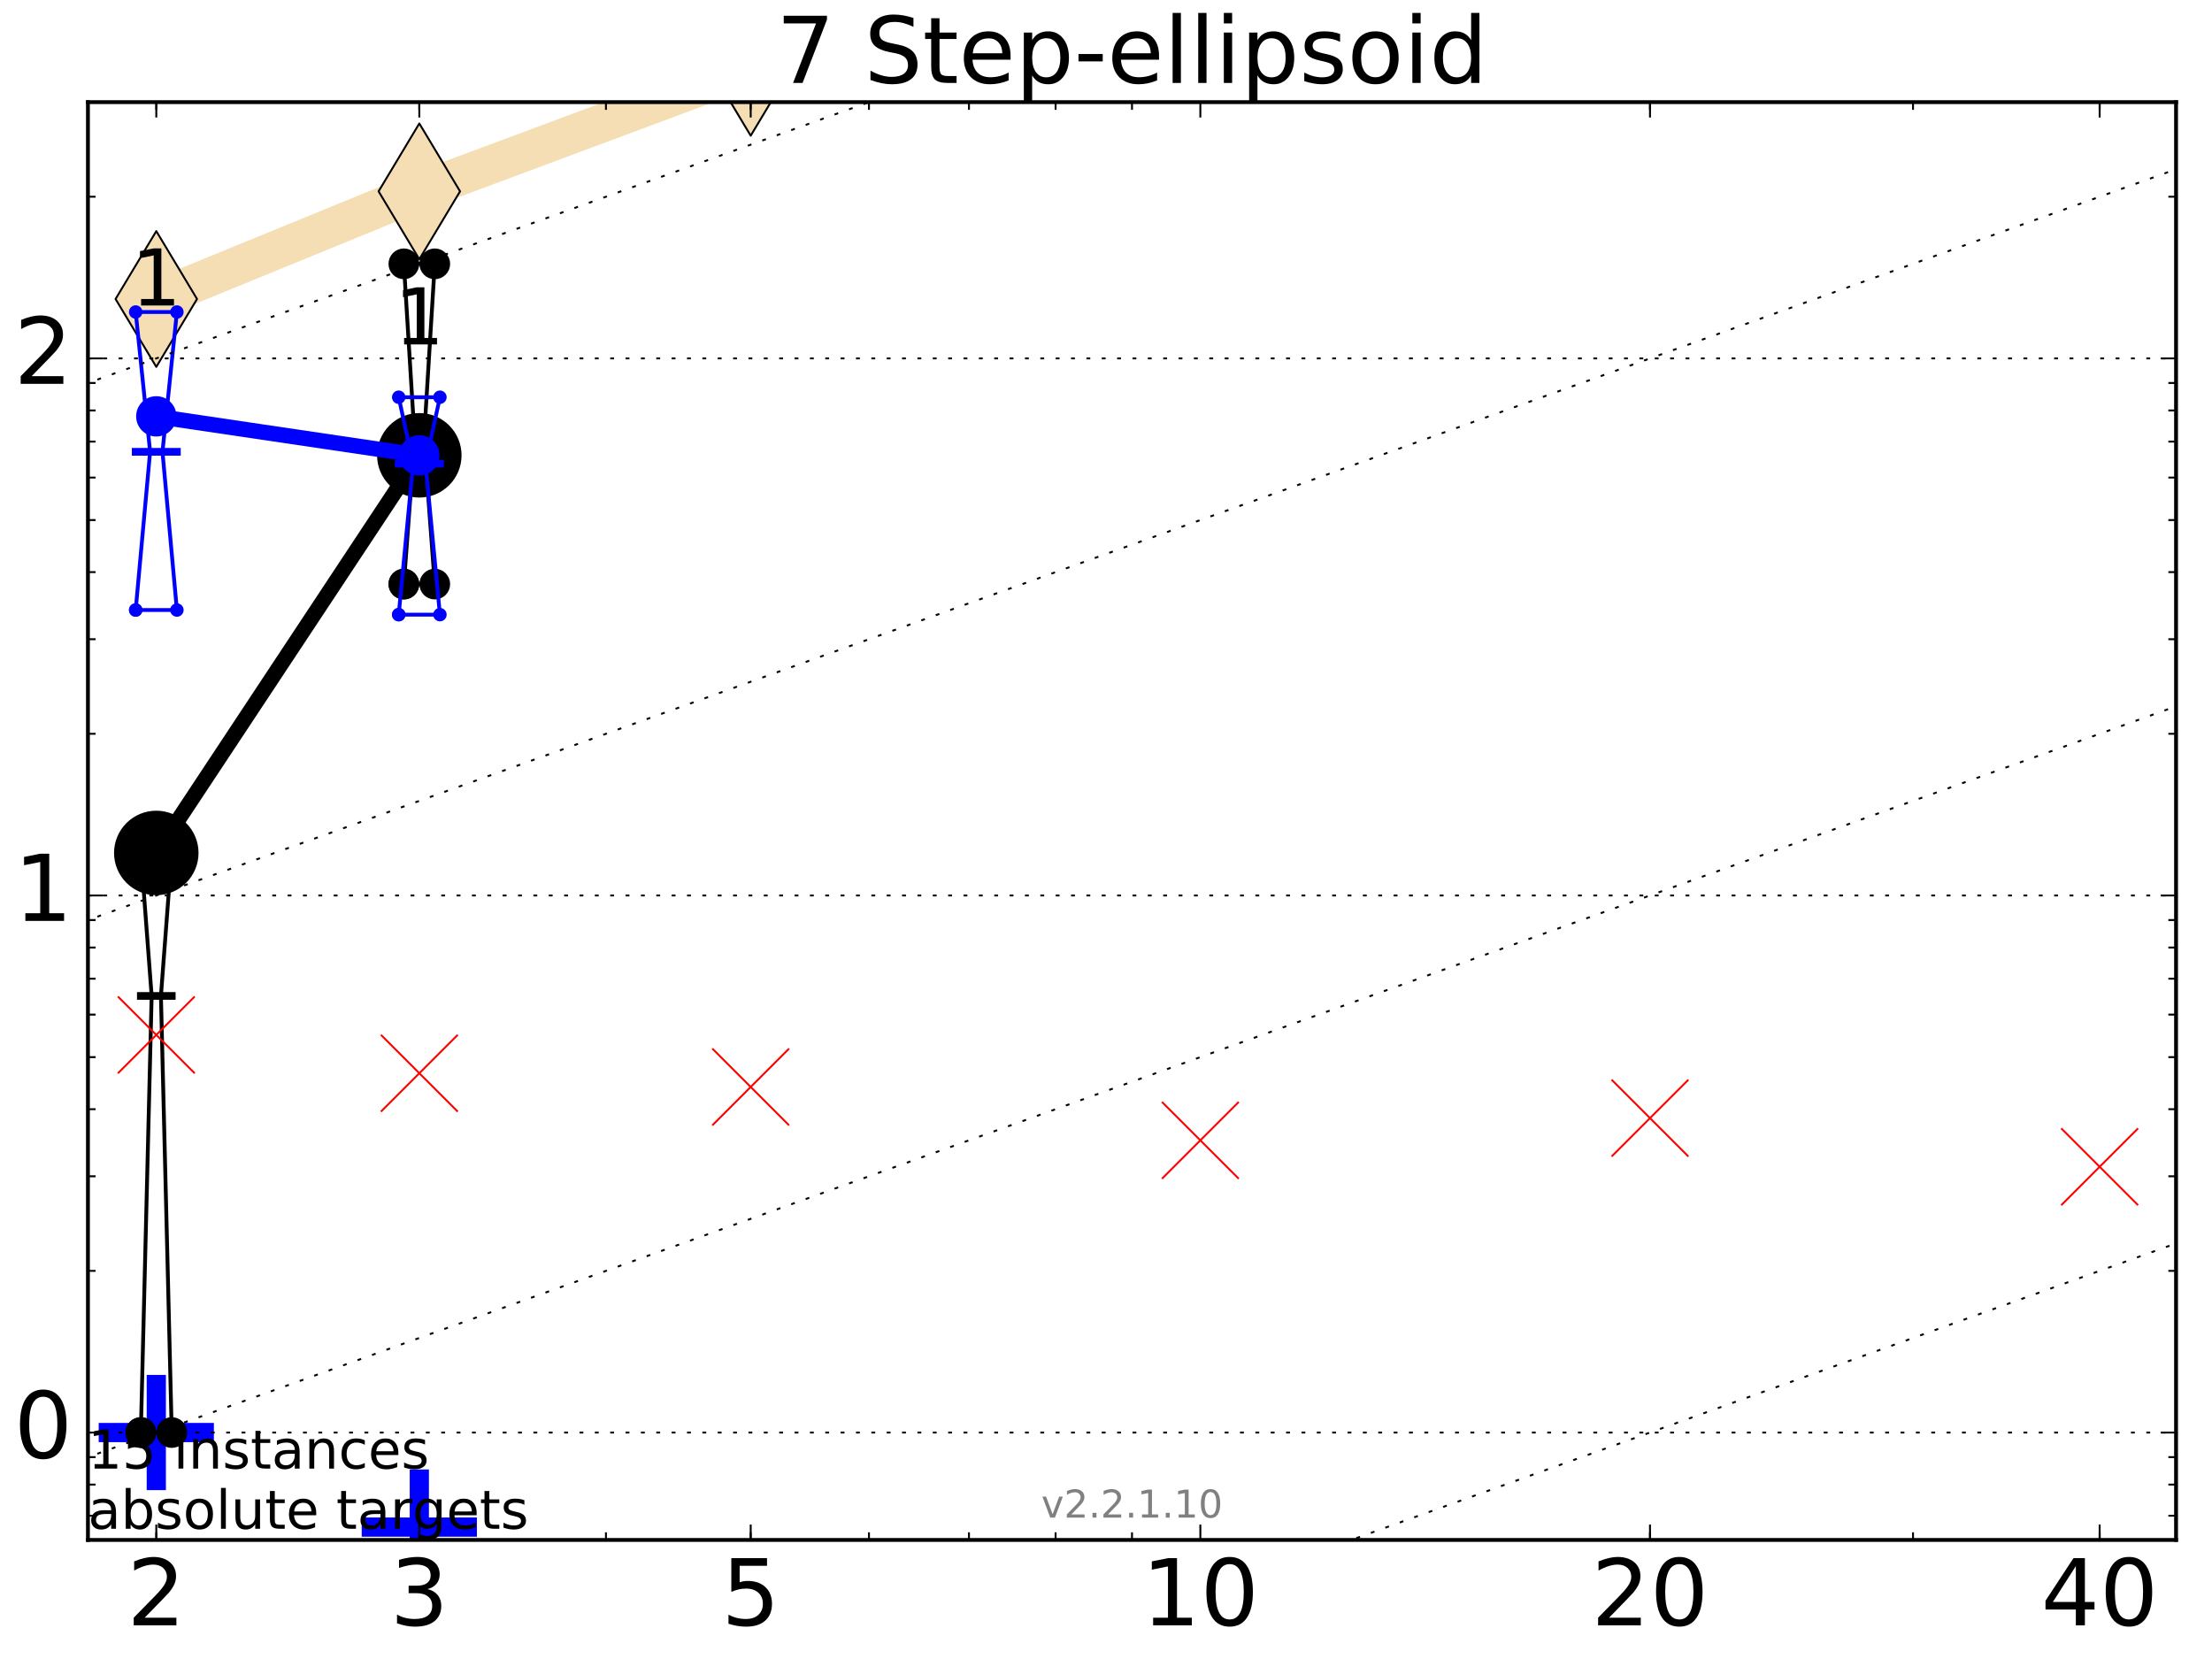 <?xml version="1.0" encoding="utf-8" standalone="no"?>
<!DOCTYPE svg PUBLIC "-//W3C//DTD SVG 1.1//EN"
  "http://www.w3.org/Graphics/SVG/1.1/DTD/svg11.dtd">
<!-- Created with matplotlib (http://matplotlib.org/) -->
<svg height="432pt" version="1.1" viewBox="0 0 576 432" width="576pt" xmlns="http://www.w3.org/2000/svg" xmlns:xlink="http://www.w3.org/1999/xlink">
 <defs>
  <style type="text/css">
*{stroke-linecap:butt;stroke-linejoin:round;stroke-miterlimit:100000;}
  </style>
 </defs>
 <g id="figure_1">
  <g id="patch_1">
   <path d="M 0 432 
L 576 432 
L 576 0 
L 0 0 
z
" style="fill:#ffffff;"/>
  </g>
  <g id="axes_1">
   <g id="patch_2">
    <path d="M 22.9 401 
L 566.64 401 
L 566.64 26.6 
L 22.9 26.6 
z
" style="fill:#ffffff;"/>
   </g>
   <g id="line2d_1">
    <path clip-path="url(#p8d5456c3db)" d="M 40.698 77.86 
L 109.19 49.826 
L 195.48 17.655 
L 263.608 -1 
" style="fill:none;stroke:#f5deb3;stroke-linecap:square;stroke-width:10.0;"/>
    <defs>
     <path d="M -0 17.678 
L 10.607 0 
L 0 -17.678 
L -10.607 -0 
z
" id="mc777879269" style="stroke:#000000;stroke-linejoin:miter;stroke-width:0.5;"/>
    </defs>
    <g clip-path="url(#p8d5456c3db)">
     <use style="fill:#f5deb3;stroke:#000000;stroke-linejoin:miter;stroke-width:0.5;" x="40.698" xlink:href="#mc777879269" y="77.86"/>
     <use style="fill:#f5deb3;stroke:#000000;stroke-linejoin:miter;stroke-width:0.5;" x="109.19" xlink:href="#mc777879269" y="49.826"/>
     <use style="fill:#f5deb3;stroke:#000000;stroke-linejoin:miter;stroke-width:0.5;" x="195.48" xlink:href="#mc777879269" y="17.655"/>
     <use style="fill:#f5deb3;stroke:#000000;stroke-linejoin:miter;stroke-width:0.5;" x="263.608" xlink:href="#mc777879269" y="-1.0"/>
    </g>
   </g>
   <g id="line2d_2">
    <defs>
     <path d="M -15 0 
L 15 0 
M 0 15 
L 0 -15 
" id="m4e0c9e6401" style="stroke:#0000ff;stroke-width:5.0;"/>
    </defs>
    <g clip-path="url(#p8d5456c3db)">
     <use style="fill:#0000ff;stroke:#0000ff;stroke-width:5.0;" x="40.698" xlink:href="#m4e0c9e6401" y="373.03"/>
    </g>
   </g>
   <g id="line2d_3">
    <g clip-path="url(#p8d5456c3db)">
     <use style="fill:#0000ff;stroke:#0000ff;stroke-width:5.0;" x="109.19" xlink:href="#m4e0c9e6401" y="397.656"/>
    </g>
   </g>
   <g id="line2d_4">
    <path clip-path="url(#p8d5456c3db)" d="M 36.673 373.03 
L 39.49 259.342 
L 36.673 222.104 
L 44.723 222.104 
L 41.905 259.342 
L 44.723 373.03 
L 36.673 373.03 
" style="fill:none;stroke:#000000;stroke-linecap:square;"/>
    <defs>
     <path d="M 0 0 
C 0 0 0 0 0 0 
C 0 0 0 0 0 0 
C 0 0 0 0 0 0 
C 0 0 0 0 0 0 
C 0 0 0 0 0 0 
C 0 0 0 0 0 0 
C 0 0 0 0 0 0 
C 0 0 0 0 0 0 
z
" id="m77b26188bd" style="stroke:#000000;stroke-width:2.0;"/>
    </defs>
    <g clip-path="url(#p8d5456c3db)">
     <use style="stroke:#000000;stroke-width:2.0;" x="36.673" xlink:href="#m77b26188bd" y="373.03"/>
     <use style="stroke:#000000;stroke-width:2.0;" x="39.49" xlink:href="#m77b26188bd" y="259.342"/>
     <use style="stroke:#000000;stroke-width:2.0;" x="36.673" xlink:href="#m77b26188bd" y="222.104"/>
     <use style="stroke:#000000;stroke-width:2.0;" x="44.723" xlink:href="#m77b26188bd" y="222.104"/>
     <use style="stroke:#000000;stroke-width:2.0;" x="41.905" xlink:href="#m77b26188bd" y="259.342"/>
     <use style="stroke:#000000;stroke-width:2.0;" x="44.723" xlink:href="#m77b26188bd" y="373.03"/>
     <use style="stroke:#000000;stroke-width:2.0;" x="36.673" xlink:href="#m77b26188bd" y="373.03"/>
    </g>
   </g>
   <g id="line2d_5">
    <path clip-path="url(#p8d5456c3db)" d="M 36.673 373.03 
L 44.723 373.03 
L 44.723 222.104 
L 36.673 222.104 
L 36.673 373.03 
" style="fill:none;"/>
    <defs>
     <path d="M 0 3 
C 0.796 3 1.559 2.684 2.121 2.121 
C 2.684 1.559 3 0.796 3 0 
C 3 -0.796 2.684 -1.559 2.121 -2.121 
C 1.559 -2.684 0.796 -3 0 -3 
C -0.796 -3 -1.559 -2.684 -2.121 -2.121 
C -2.684 -1.559 -3 -0.796 -3 0 
C -3 0.796 -2.684 1.559 -2.121 2.121 
C -1.559 2.684 -0.796 3 0 3 
z
" id="me7b70a8da0" style="stroke:#000000;stroke-width:2.0;"/>
    </defs>
    <g clip-path="url(#p8d5456c3db)">
     <use style="stroke:#000000;stroke-width:2.0;" x="36.673" xlink:href="#me7b70a8da0" y="373.03"/>
     <use style="stroke:#000000;stroke-width:2.0;" x="44.723" xlink:href="#me7b70a8da0" y="373.03"/>
     <use style="stroke:#000000;stroke-width:2.0;" x="44.723" xlink:href="#me7b70a8da0" y="222.104"/>
     <use style="stroke:#000000;stroke-width:2.0;" x="36.673" xlink:href="#me7b70a8da0" y="222.104"/>
     <use style="stroke:#000000;stroke-width:2.0;" x="36.673" xlink:href="#me7b70a8da0" y="373.03"/>
    </g>
   </g>
   <g id="line2d_6">
    <path clip-path="url(#p8d5456c3db)" d="M 36.673 259.342 
L 44.723 259.342 
" style="fill:none;stroke:#000000;stroke-linecap:square;stroke-width:2.0;"/>
    <g clip-path="url(#p8d5456c3db)">
     <use style="stroke:#000000;stroke-width:2.0;" x="36.673" xlink:href="#m77b26188bd" y="259.342"/>
     <use style="stroke:#000000;stroke-width:2.0;" x="44.723" xlink:href="#m77b26188bd" y="259.342"/>
    </g>
   </g>
   <g id="line2d_7">
    <path clip-path="url(#p8d5456c3db)" d="M 105.165 152.094 
L 107.982 114.414 
L 105.165 68.7 
L 113.215 68.7 
L 110.397 114.414 
L 113.215 152.094 
L 105.165 152.094 
" style="fill:none;stroke:#000000;stroke-linecap:square;"/>
    <g clip-path="url(#p8d5456c3db)">
     <use style="stroke:#000000;stroke-width:2.0;" x="105.165" xlink:href="#m77b26188bd" y="152.094"/>
     <use style="stroke:#000000;stroke-width:2.0;" x="107.982" xlink:href="#m77b26188bd" y="114.414"/>
     <use style="stroke:#000000;stroke-width:2.0;" x="105.165" xlink:href="#m77b26188bd" y="68.7"/>
     <use style="stroke:#000000;stroke-width:2.0;" x="113.215" xlink:href="#m77b26188bd" y="68.7"/>
     <use style="stroke:#000000;stroke-width:2.0;" x="110.397" xlink:href="#m77b26188bd" y="114.414"/>
     <use style="stroke:#000000;stroke-width:2.0;" x="113.215" xlink:href="#m77b26188bd" y="152.094"/>
     <use style="stroke:#000000;stroke-width:2.0;" x="105.165" xlink:href="#m77b26188bd" y="152.094"/>
    </g>
   </g>
   <g id="line2d_8">
    <path clip-path="url(#p8d5456c3db)" d="M 105.165 152.094 
L 113.215 152.094 
L 113.215 68.7 
L 105.165 68.7 
L 105.165 152.094 
" style="fill:none;"/>
    <g clip-path="url(#p8d5456c3db)">
     <use style="stroke:#000000;stroke-width:2.0;" x="105.165" xlink:href="#me7b70a8da0" y="152.094"/>
     <use style="stroke:#000000;stroke-width:2.0;" x="113.215" xlink:href="#me7b70a8da0" y="152.094"/>
     <use style="stroke:#000000;stroke-width:2.0;" x="113.215" xlink:href="#me7b70a8da0" y="68.7"/>
     <use style="stroke:#000000;stroke-width:2.0;" x="105.165" xlink:href="#me7b70a8da0" y="68.7"/>
     <use style="stroke:#000000;stroke-width:2.0;" x="105.165" xlink:href="#me7b70a8da0" y="152.094"/>
    </g>
   </g>
   <g id="line2d_9">
    <path clip-path="url(#p8d5456c3db)" d="M 105.165 114.414 
L 113.215 114.414 
" style="fill:none;stroke:#000000;stroke-linecap:square;stroke-width:2.0;"/>
    <g clip-path="url(#p8d5456c3db)">
     <use style="stroke:#000000;stroke-width:2.0;" x="105.165" xlink:href="#m77b26188bd" y="114.414"/>
     <use style="stroke:#000000;stroke-width:2.0;" x="113.215" xlink:href="#m77b26188bd" y="114.414"/>
    </g>
   </g>
   <g id="line2d_10">
    <path clip-path="url(#p8d5456c3db)" d="M 40.698 222.104 
L 109.19 118.563 
" style="fill:none;stroke:#000000;stroke-linecap:square;stroke-width:4.0;"/>
    <g clip-path="url(#p8d5456c3db)">
     <use style="stroke:#000000;stroke-width:2.0;" x="40.698" xlink:href="#m77b26188bd" y="222.104"/>
     <use style="stroke:#000000;stroke-width:2.0;" x="109.19" xlink:href="#m77b26188bd" y="118.563"/>
    </g>
   </g>
   <g id="line2d_11">
    <path clip-path="url(#p8d5456c3db)" d="M 40.698 222.104 
L 109.19 118.563 
" style="fill:none;"/>
    <defs>
     <path d="M 0 10 
C 2.652 10 5.196 8.946 7.071 7.071 
C 8.946 5.196 10 2.652 10 0 
C 10 -2.652 8.946 -5.196 7.071 -7.071 
C 5.196 -8.946 2.652 -10 0 -10 
C -2.652 -10 -5.196 -8.946 -7.071 -7.071 
C -8.946 -5.196 -10 -2.652 -10 0 
C -10 2.652 -8.946 5.196 -7.071 7.071 
C -5.196 8.946 -2.652 10 0 10 
z
" id="m3033558958" style="stroke:#000000;stroke-width:2.0;"/>
    </defs>
    <g clip-path="url(#p8d5456c3db)">
     <use style="stroke:#000000;stroke-width:2.0;" x="40.698" xlink:href="#m3033558958" y="222.104"/>
     <use style="stroke:#000000;stroke-width:2.0;" x="109.19" xlink:href="#m3033558958" y="118.563"/>
    </g>
   </g>
   <g id="line2d_12">
    <path clip-path="url(#p8d5456c3db)" d="M 35.331 158.85 
L 39.088 117.65 
L 35.331 81.249 
L 46.064 81.249 
L 42.308 117.65 
L 46.064 158.85 
L 35.331 158.85 
" style="fill:none;stroke:#0000ff;stroke-linecap:square;"/>
    <defs>
     <path d="M 0 0 
C 0 0 0 0 0 0 
C 0 0 0 0 0 0 
C 0 0 0 0 0 0 
C 0 0 0 0 0 0 
C 0 0 0 0 0 0 
C 0 0 0 0 0 0 
C 0 0 0 0 0 0 
C 0 0 0 0 0 0 
z
" id="m5000f4ae33" style="stroke:#0000ff;stroke-width:0.5;"/>
    </defs>
    <g clip-path="url(#p8d5456c3db)">
     <use style="fill:#0000ff;stroke:#0000ff;stroke-width:0.5;" x="35.331" xlink:href="#m5000f4ae33" y="158.85"/>
     <use style="fill:#0000ff;stroke:#0000ff;stroke-width:0.5;" x="39.088" xlink:href="#m5000f4ae33" y="117.65"/>
     <use style="fill:#0000ff;stroke:#0000ff;stroke-width:0.5;" x="35.331" xlink:href="#m5000f4ae33" y="81.249"/>
     <use style="fill:#0000ff;stroke:#0000ff;stroke-width:0.5;" x="46.064" xlink:href="#m5000f4ae33" y="81.249"/>
     <use style="fill:#0000ff;stroke:#0000ff;stroke-width:0.5;" x="42.308" xlink:href="#m5000f4ae33" y="117.65"/>
     <use style="fill:#0000ff;stroke:#0000ff;stroke-width:0.5;" x="46.064" xlink:href="#m5000f4ae33" y="158.85"/>
     <use style="fill:#0000ff;stroke:#0000ff;stroke-width:0.5;" x="35.331" xlink:href="#m5000f4ae33" y="158.85"/>
    </g>
   </g>
   <g id="line2d_13">
    <path clip-path="url(#p8d5456c3db)" d="M 35.331 158.85 
L 46.064 158.85 
L 46.064 81.249 
L 35.331 81.249 
L 35.331 158.85 
" style="fill:none;"/>
    <defs>
     <path d="M 0 1.5 
C 0.398 1.5 0.779 1.342 1.061 1.061 
C 1.342 0.779 1.5 0.398 1.5 0 
C 1.5 -0.398 1.342 -0.779 1.061 -1.061 
C 0.779 -1.342 0.398 -1.5 0 -1.5 
C -0.398 -1.5 -0.779 -1.342 -1.061 -1.061 
C -1.342 -0.779 -1.5 -0.398 -1.5 0 
C -1.5 0.398 -1.342 0.779 -1.061 1.061 
C -0.779 1.342 -0.398 1.5 0 1.5 
z
" id="mccd35502ff" style="stroke:#0000ff;stroke-width:0.5;"/>
    </defs>
    <g clip-path="url(#p8d5456c3db)">
     <use style="fill:#0000ff;stroke:#0000ff;stroke-width:0.5;" x="35.331" xlink:href="#mccd35502ff" y="158.85"/>
     <use style="fill:#0000ff;stroke:#0000ff;stroke-width:0.5;" x="46.064" xlink:href="#mccd35502ff" y="158.85"/>
     <use style="fill:#0000ff;stroke:#0000ff;stroke-width:0.5;" x="46.064" xlink:href="#mccd35502ff" y="81.249"/>
     <use style="fill:#0000ff;stroke:#0000ff;stroke-width:0.5;" x="35.331" xlink:href="#mccd35502ff" y="81.249"/>
     <use style="fill:#0000ff;stroke:#0000ff;stroke-width:0.5;" x="35.331" xlink:href="#mccd35502ff" y="158.85"/>
    </g>
   </g>
   <g id="line2d_14">
    <path clip-path="url(#p8d5456c3db)" d="M 35.331 117.65 
L 46.064 117.65 
" style="fill:none;stroke:#0000ff;stroke-linecap:square;stroke-width:2.0;"/>
    <g clip-path="url(#p8d5456c3db)">
     <use style="fill:#0000ff;stroke:#0000ff;stroke-width:0.5;" x="35.331" xlink:href="#m5000f4ae33" y="117.65"/>
     <use style="fill:#0000ff;stroke:#0000ff;stroke-width:0.5;" x="46.064" xlink:href="#m5000f4ae33" y="117.65"/>
    </g>
   </g>
   <g id="line2d_15">
    <path clip-path="url(#p8d5456c3db)" d="M 103.823 160.052 
L 107.58 120.749 
L 103.823 103.436 
L 114.557 103.436 
L 110.8 120.749 
L 114.557 160.052 
L 103.823 160.052 
" style="fill:none;stroke:#0000ff;stroke-linecap:square;"/>
    <g clip-path="url(#p8d5456c3db)">
     <use style="fill:#0000ff;stroke:#0000ff;stroke-width:0.5;" x="103.823" xlink:href="#m5000f4ae33" y="160.052"/>
     <use style="fill:#0000ff;stroke:#0000ff;stroke-width:0.5;" x="107.58" xlink:href="#m5000f4ae33" y="120.749"/>
     <use style="fill:#0000ff;stroke:#0000ff;stroke-width:0.5;" x="103.823" xlink:href="#m5000f4ae33" y="103.436"/>
     <use style="fill:#0000ff;stroke:#0000ff;stroke-width:0.5;" x="114.557" xlink:href="#m5000f4ae33" y="103.436"/>
     <use style="fill:#0000ff;stroke:#0000ff;stroke-width:0.5;" x="110.8" xlink:href="#m5000f4ae33" y="120.749"/>
     <use style="fill:#0000ff;stroke:#0000ff;stroke-width:0.5;" x="114.557" xlink:href="#m5000f4ae33" y="160.052"/>
     <use style="fill:#0000ff;stroke:#0000ff;stroke-width:0.5;" x="103.823" xlink:href="#m5000f4ae33" y="160.052"/>
    </g>
   </g>
   <g id="line2d_16">
    <path clip-path="url(#p8d5456c3db)" d="M 103.823 160.052 
L 114.557 160.052 
L 114.557 103.436 
L 103.823 103.436 
L 103.823 160.052 
" style="fill:none;"/>
    <g clip-path="url(#p8d5456c3db)">
     <use style="fill:#0000ff;stroke:#0000ff;stroke-width:0.5;" x="103.823" xlink:href="#mccd35502ff" y="160.052"/>
     <use style="fill:#0000ff;stroke:#0000ff;stroke-width:0.5;" x="114.557" xlink:href="#mccd35502ff" y="160.052"/>
     <use style="fill:#0000ff;stroke:#0000ff;stroke-width:0.5;" x="114.557" xlink:href="#mccd35502ff" y="103.436"/>
     <use style="fill:#0000ff;stroke:#0000ff;stroke-width:0.5;" x="103.823" xlink:href="#mccd35502ff" y="103.436"/>
     <use style="fill:#0000ff;stroke:#0000ff;stroke-width:0.5;" x="103.823" xlink:href="#mccd35502ff" y="160.052"/>
    </g>
   </g>
   <g id="line2d_17">
    <path clip-path="url(#p8d5456c3db)" d="M 103.823 120.749 
L 114.557 120.749 
" style="fill:none;stroke:#0000ff;stroke-linecap:square;stroke-width:2.0;"/>
    <g clip-path="url(#p8d5456c3db)">
     <use style="fill:#0000ff;stroke:#0000ff;stroke-width:0.5;" x="103.823" xlink:href="#m5000f4ae33" y="120.749"/>
     <use style="fill:#0000ff;stroke:#0000ff;stroke-width:0.5;" x="114.557" xlink:href="#m5000f4ae33" y="120.749"/>
    </g>
   </g>
   <g id="line2d_18">
    <path clip-path="url(#p8d5456c3db)" d="M 40.698 108.417 
L 109.19 118.563 
" style="fill:none;stroke:#0000ff;stroke-linecap:square;stroke-width:4.0;"/>
    <g clip-path="url(#p8d5456c3db)">
     <use style="fill:#0000ff;stroke:#0000ff;stroke-width:0.5;" x="40.698" xlink:href="#m5000f4ae33" y="108.417"/>
     <use style="fill:#0000ff;stroke:#0000ff;stroke-width:0.5;" x="109.19" xlink:href="#m5000f4ae33" y="118.563"/>
    </g>
   </g>
   <g id="line2d_19">
    <path clip-path="url(#p8d5456c3db)" d="M 40.698 108.417 
L 109.19 118.563 
" style="fill:none;"/>
    <defs>
     <path d="M 0 5 
C 1.326 5 2.598 4.473 3.536 3.536 
C 4.473 2.598 5 1.326 5 0 
C 5 -1.326 4.473 -2.598 3.536 -3.536 
C 2.598 -4.473 1.326 -5 0 -5 
C -1.326 -5 -2.598 -4.473 -3.536 -3.536 
C -4.473 -2.598 -5 -1.326 -5 0 
C -5 1.326 -4.473 2.598 -3.536 3.536 
C -2.598 4.473 -1.326 5 0 5 
z
" id="m7d86f7c8f5" style="stroke:#0000ff;stroke-width:0.5;"/>
    </defs>
    <g clip-path="url(#p8d5456c3db)">
     <use style="fill:#0000ff;stroke:#0000ff;stroke-width:0.5;" x="40.698" xlink:href="#m7d86f7c8f5" y="108.417"/>
     <use style="fill:#0000ff;stroke:#0000ff;stroke-width:0.5;" x="109.19" xlink:href="#m7d86f7c8f5" y="118.563"/>
    </g>
   </g>
   <g id="line2d_20"/>
   <g id="line2d_21"/>
   <g id="line2d_22"/>
   <g id="line2d_23"/>
   <g id="line2d_24"/>
   <g id="line2d_25"/>
   <g id="line2d_26"/>
   <g id="line2d_27">
    <defs>
     <path d="M -10 10 
L 10 -10 
M -10 -10 
L 10 10 
" id="m33b7e6138c" style="stroke:#ff0000;stroke-width:0.5;"/>
    </defs>
    <g clip-path="url(#p8d5456c3db)">
     <use style="fill:#ff0000;stroke:#ff0000;stroke-width:0.5;" x="40.698" xlink:href="#m33b7e6138c" y="269.489"/>
     <use style="fill:#ff0000;stroke:#ff0000;stroke-width:0.5;" x="109.19" xlink:href="#m33b7e6138c" y="279.468"/>
     <use style="fill:#ff0000;stroke:#ff0000;stroke-width:0.5;" x="195.48" xlink:href="#m33b7e6138c" y="283.042"/>
     <use style="fill:#ff0000;stroke:#ff0000;stroke-width:0.5;" x="312.568" xlink:href="#m33b7e6138c" y="296.941"/>
     <use style="fill:#ff0000;stroke:#ff0000;stroke-width:0.5;" x="429.656" xlink:href="#m33b7e6138c" y="291.152"/>
     <use style="fill:#ff0000;stroke:#ff0000;stroke-width:0.5;" x="546.744" xlink:href="#m33b7e6138c" y="303.824"/>
    </g>
   </g>
   <g id="line2d_28">
    <path clip-path="url(#p8d5456c3db)" d="M -348.26 652.733 
M 262.865 433 
L 577 320.051 
" style="fill:none;stroke:#000000;stroke-dasharray:1,3;stroke-dashoffset:0.0;stroke-width:0.5;"/>
   </g>
   <g id="line2d_29">
    <path clip-path="url(#p8d5456c3db)" d="M -348.26 512.881 
M -1 388.022 
L 577 180.2 
" style="fill:none;stroke:#000000;stroke-dasharray:1,3;stroke-dashoffset:0.0;stroke-width:0.5;"/>
   </g>
   <g id="line2d_30">
    <path clip-path="url(#p8d5456c3db)" d="M -348.26 373.03 
M -1 248.171 
L 577 40.348 
" style="fill:none;stroke:#000000;stroke-dasharray:1,3;stroke-dashoffset:0.0;stroke-width:0.5;"/>
   </g>
   <g id="line2d_31">
    <path clip-path="url(#p8d5456c3db)" d="M -348.26 233.178 
M -1 108.319 
L 303.04 -1 
" style="fill:none;stroke:#000000;stroke-dasharray:1,3;stroke-dashoffset:0.0;stroke-width:0.5;"/>
   </g>
   <g id="line2d_32">
    <path clip-path="url(#p8d5456c3db)" d="M -348.26 93.326 
" style="fill:none;stroke:#000000;stroke-dasharray:1,3;stroke-dashoffset:0.0;stroke-width:0.5;"/>
   </g>
   <g id="line2d_33">
    <path clip-path="url(#p8d5456c3db)" d="M -348.26 -46.525 
" style="fill:none;stroke:#000000;stroke-dasharray:1,3;stroke-dashoffset:0.0;stroke-width:0.5;"/>
   </g>
   <g id="line2d_34">
    <path clip-path="url(#p8d5456c3db)" d="M -348.26 -186.377 
" style="fill:none;stroke:#000000;stroke-dasharray:1,3;stroke-dashoffset:0.0;stroke-width:0.5;"/>
   </g>
   <g id="line2d_35">
    <path clip-path="url(#p8d5456c3db)" d="M -348.26 -326.229 
" style="fill:none;stroke:#000000;stroke-dasharray:1,3;stroke-dashoffset:0.0;stroke-width:0.5;"/>
   </g>
   <g id="line2d_36">
    <path clip-path="url(#p8d5456c3db)" d="M -348.26 -466.08 
" style="fill:none;stroke:#000000;stroke-dasharray:1,3;stroke-dashoffset:0.0;stroke-width:0.5;"/>
   </g>
   <g id="patch_3">
    <path d="M 22.9 26.6 
L 566.64 26.6 
" style="fill:none;stroke:#000000;stroke-linecap:square;stroke-linejoin:miter;"/>
   </g>
   <g id="patch_4">
    <path d="M 566.64 401 
L 566.64 26.6 
" style="fill:none;stroke:#000000;stroke-linecap:square;stroke-linejoin:miter;"/>
   </g>
   <g id="patch_5">
    <path d="M 22.9 401 
L 566.64 401 
" style="fill:none;stroke:#000000;stroke-linecap:square;stroke-linejoin:miter;"/>
   </g>
   <g id="patch_6">
    <path d="M 22.9 401 
L 22.9 26.6 
" style="fill:none;stroke:#000000;stroke-linecap:square;stroke-linejoin:miter;"/>
   </g>
   <g id="matplotlib.axis_1">
    <g id="xtick_1">
     <g id="line2d_37">
      <defs>
       <path d="M 0 0 
L 0 -4 
" id="m398b503327" style="stroke:#000000;stroke-width:0.5;"/>
      </defs>
      <g>
       <use style="stroke:#000000;stroke-width:0.5;" x="40.698" xlink:href="#m398b503327" y="401.0"/>
      </g>
     </g>
     <g id="line2d_38">
      <defs>
       <path d="M 0 0 
L 0 4 
" id="mc6d7a80c84" style="stroke:#000000;stroke-width:0.5;"/>
      </defs>
      <g>
       <use style="stroke:#000000;stroke-width:0.5;" x="40.698" xlink:href="#mc6d7a80c84" y="26.6"/>
      </g>
     </g>
     <g id="text_1">
      <!-- 2 -->
      <defs>
       <path d="M 19.188 8.297 
L 53.609 8.297 
L 53.609 0 
L 7.328 0 
L 7.328 8.297 
Q 12.938 14.109 22.625 23.891 
Q 32.328 33.688 34.812 36.531 
Q 39.547 41.844 41.422 45.531 
Q 43.312 49.219 43.312 52.781 
Q 43.312 58.594 39.234 62.25 
Q 35.156 65.922 28.609 65.922 
Q 23.969 65.922 18.812 64.312 
Q 13.672 62.703 7.812 59.422 
L 7.812 69.391 
Q 13.766 71.781 18.938 73 
Q 24.125 74.219 28.422 74.219 
Q 39.75 74.219 46.484 68.547 
Q 53.219 62.891 53.219 53.422 
Q 53.219 48.922 51.531 44.891 
Q 49.859 40.875 45.406 35.406 
Q 44.188 33.984 37.641 27.219 
Q 31.109 20.453 19.188 8.297 
" id="BitstreamVeraSans-Roman-32"/>
      </defs>
      <g transform="translate(33.063 423.236)scale(0.24 -0.24)">
       <use xlink:href="#BitstreamVeraSans-Roman-32"/>
      </g>
     </g>
    </g>
    <g id="xtick_2">
     <g id="line2d_39">
      <g>
       <use style="stroke:#000000;stroke-width:0.5;" x="109.19" xlink:href="#m398b503327" y="401.0"/>
      </g>
     </g>
     <g id="line2d_40">
      <g>
       <use style="stroke:#000000;stroke-width:0.5;" x="109.19" xlink:href="#mc6d7a80c84" y="26.6"/>
      </g>
     </g>
     <g id="text_2">
      <!-- 3 -->
      <defs>
       <path d="M 40.578 39.312 
Q 47.656 37.797 51.625 33 
Q 55.609 28.219 55.609 21.188 
Q 55.609 10.406 48.188 4.484 
Q 40.766 -1.422 27.094 -1.422 
Q 22.516 -1.422 17.656 -0.516 
Q 12.797 0.391 7.625 2.203 
L 7.625 11.719 
Q 11.719 9.328 16.594 8.109 
Q 21.484 6.891 26.812 6.891 
Q 36.078 6.891 40.938 10.547 
Q 45.797 14.203 45.797 21.188 
Q 45.797 27.641 41.281 31.266 
Q 36.766 34.906 28.719 34.906 
L 20.219 34.906 
L 20.219 43.016 
L 29.109 43.016 
Q 36.375 43.016 40.234 45.922 
Q 44.094 48.828 44.094 54.297 
Q 44.094 59.906 40.109 62.906 
Q 36.141 65.922 28.719 65.922 
Q 24.656 65.922 20.016 65.031 
Q 15.375 64.156 9.812 62.312 
L 9.812 71.094 
Q 15.438 72.656 20.344 73.438 
Q 25.25 74.219 29.594 74.219 
Q 40.828 74.219 47.359 69.109 
Q 53.906 64.016 53.906 55.328 
Q 53.906 49.266 50.438 45.094 
Q 46.969 40.922 40.578 39.312 
" id="BitstreamVeraSans-Roman-33"/>
      </defs>
      <g transform="translate(101.555 423.236)scale(0.24 -0.24)">
       <use xlink:href="#BitstreamVeraSans-Roman-33"/>
      </g>
     </g>
    </g>
    <g id="xtick_3">
     <g id="line2d_41">
      <g>
       <use style="stroke:#000000;stroke-width:0.5;" x="195.48" xlink:href="#m398b503327" y="401.0"/>
      </g>
     </g>
     <g id="line2d_42">
      <g>
       <use style="stroke:#000000;stroke-width:0.5;" x="195.48" xlink:href="#mc6d7a80c84" y="26.6"/>
      </g>
     </g>
     <g id="text_3">
      <!-- 5 -->
      <defs>
       <path d="M 10.797 72.906 
L 49.516 72.906 
L 49.516 64.594 
L 19.828 64.594 
L 19.828 46.734 
Q 21.969 47.469 24.109 47.828 
Q 26.266 48.188 28.422 48.188 
Q 40.625 48.188 47.75 41.5 
Q 54.891 34.812 54.891 23.391 
Q 54.891 11.625 47.562 5.094 
Q 40.234 -1.422 26.906 -1.422 
Q 22.312 -1.422 17.547 -0.641 
Q 12.797 0.141 7.719 1.703 
L 7.719 11.625 
Q 12.109 9.234 16.797 8.062 
Q 21.484 6.891 26.703 6.891 
Q 35.156 6.891 40.078 11.328 
Q 45.016 15.766 45.016 23.391 
Q 45.016 31 40.078 35.438 
Q 35.156 39.891 26.703 39.891 
Q 22.75 39.891 18.812 39.016 
Q 14.891 38.141 10.797 36.281 
z
" id="BitstreamVeraSans-Roman-35"/>
      </defs>
      <g transform="translate(187.845 423.236)scale(0.24 -0.24)">
       <use xlink:href="#BitstreamVeraSans-Roman-35"/>
      </g>
     </g>
    </g>
    <g id="xtick_4">
     <g id="line2d_43">
      <g>
       <use style="stroke:#000000;stroke-width:0.5;" x="312.568" xlink:href="#m398b503327" y="401.0"/>
      </g>
     </g>
     <g id="line2d_44">
      <g>
       <use style="stroke:#000000;stroke-width:0.5;" x="312.568" xlink:href="#mc6d7a80c84" y="26.6"/>
      </g>
     </g>
     <g id="text_4">
      <!-- 10 -->
      <defs>
       <path d="M 31.781 66.406 
Q 24.172 66.406 20.328 58.906 
Q 16.5 51.422 16.5 36.375 
Q 16.5 21.391 20.328 13.891 
Q 24.172 6.391 31.781 6.391 
Q 39.453 6.391 43.281 13.891 
Q 47.125 21.391 47.125 36.375 
Q 47.125 51.422 43.281 58.906 
Q 39.453 66.406 31.781 66.406 
M 31.781 74.219 
Q 44.047 74.219 50.516 64.516 
Q 56.984 54.828 56.984 36.375 
Q 56.984 17.969 50.516 8.266 
Q 44.047 -1.422 31.781 -1.422 
Q 19.531 -1.422 13.062 8.266 
Q 6.594 17.969 6.594 36.375 
Q 6.594 54.828 13.062 64.516 
Q 19.531 74.219 31.781 74.219 
" id="BitstreamVeraSans-Roman-30"/>
       <path d="M 12.406 8.297 
L 28.516 8.297 
L 28.516 63.922 
L 10.984 60.406 
L 10.984 69.391 
L 28.422 72.906 
L 38.281 72.906 
L 38.281 8.297 
L 54.391 8.297 
L 54.391 0 
L 12.406 0 
z
" id="BitstreamVeraSans-Roman-31"/>
      </defs>
      <g transform="translate(297.298 423.236)scale(0.24 -0.24)">
       <use xlink:href="#BitstreamVeraSans-Roman-31"/>
       <use x="63.623" xlink:href="#BitstreamVeraSans-Roman-30"/>
      </g>
     </g>
    </g>
    <g id="xtick_5">
     <g id="line2d_45">
      <g>
       <use style="stroke:#000000;stroke-width:0.5;" x="429.656" xlink:href="#m398b503327" y="401.0"/>
      </g>
     </g>
     <g id="line2d_46">
      <g>
       <use style="stroke:#000000;stroke-width:0.5;" x="429.656" xlink:href="#mc6d7a80c84" y="26.6"/>
      </g>
     </g>
     <g id="text_5">
      <!-- 20 -->
      <g transform="translate(414.386 423.236)scale(0.24 -0.24)">
       <use xlink:href="#BitstreamVeraSans-Roman-32"/>
       <use x="63.623" xlink:href="#BitstreamVeraSans-Roman-30"/>
      </g>
     </g>
    </g>
    <g id="xtick_6">
     <g id="line2d_47">
      <g>
       <use style="stroke:#000000;stroke-width:0.5;" x="546.744" xlink:href="#m398b503327" y="401.0"/>
      </g>
     </g>
     <g id="line2d_48">
      <g>
       <use style="stroke:#000000;stroke-width:0.5;" x="546.744" xlink:href="#mc6d7a80c84" y="26.6"/>
      </g>
     </g>
     <g id="text_6">
      <!-- 40 -->
      <defs>
       <path d="M 37.797 64.312 
L 12.891 25.391 
L 37.797 25.391 
z
M 35.203 72.906 
L 47.609 72.906 
L 47.609 25.391 
L 58.016 25.391 
L 58.016 17.188 
L 47.609 17.188 
L 47.609 0 
L 37.797 0 
L 37.797 17.188 
L 4.891 17.188 
L 4.891 26.703 
z
" id="BitstreamVeraSans-Roman-34"/>
      </defs>
      <g transform="translate(531.474 423.236)scale(0.24 -0.24)">
       <use xlink:href="#BitstreamVeraSans-Roman-34"/>
       <use x="63.623" xlink:href="#BitstreamVeraSans-Roman-30"/>
      </g>
     </g>
    </g>
    <g id="xtick_7">
     <g id="line2d_49">
      <defs>
       <path d="M 0 0 
L 0 -2 
" id="meaa019c25c" style="stroke:#000000;stroke-width:0.5;"/>
      </defs>
      <g>
       <use style="stroke:#000000;stroke-width:0.5;" x="40.698" xlink:href="#meaa019c25c" y="401.0"/>
      </g>
     </g>
     <g id="line2d_50">
      <defs>
       <path d="M 0 0 
L 0 2 
" id="mdc2e55a5b4" style="stroke:#000000;stroke-width:0.5;"/>
      </defs>
      <g>
       <use style="stroke:#000000;stroke-width:0.5;" x="40.698" xlink:href="#mdc2e55a5b4" y="26.6"/>
      </g>
     </g>
    </g>
    <g id="xtick_8">
     <g id="line2d_51">
      <g>
       <use style="stroke:#000000;stroke-width:0.5;" x="109.19" xlink:href="#meaa019c25c" y="401.0"/>
      </g>
     </g>
     <g id="line2d_52">
      <g>
       <use style="stroke:#000000;stroke-width:0.5;" x="109.19" xlink:href="#mdc2e55a5b4" y="26.6"/>
      </g>
     </g>
    </g>
    <g id="xtick_9">
     <g id="line2d_53">
      <g>
       <use style="stroke:#000000;stroke-width:0.5;" x="157.786" xlink:href="#meaa019c25c" y="401.0"/>
      </g>
     </g>
     <g id="line2d_54">
      <g>
       <use style="stroke:#000000;stroke-width:0.5;" x="157.786" xlink:href="#mdc2e55a5b4" y="26.6"/>
      </g>
     </g>
    </g>
    <g id="xtick_10">
     <g id="line2d_55">
      <g>
       <use style="stroke:#000000;stroke-width:0.5;" x="195.48" xlink:href="#meaa019c25c" y="401.0"/>
      </g>
     </g>
     <g id="line2d_56">
      <g>
       <use style="stroke:#000000;stroke-width:0.5;" x="195.48" xlink:href="#mdc2e55a5b4" y="26.6"/>
      </g>
     </g>
    </g>
    <g id="xtick_11">
     <g id="line2d_57">
      <g>
       <use style="stroke:#000000;stroke-width:0.5;" x="226.278" xlink:href="#meaa019c25c" y="401.0"/>
      </g>
     </g>
     <g id="line2d_58">
      <g>
       <use style="stroke:#000000;stroke-width:0.5;" x="226.278" xlink:href="#mdc2e55a5b4" y="26.6"/>
      </g>
     </g>
    </g>
    <g id="xtick_12">
     <g id="line2d_59">
      <g>
       <use style="stroke:#000000;stroke-width:0.5;" x="252.317" xlink:href="#meaa019c25c" y="401.0"/>
      </g>
     </g>
     <g id="line2d_60">
      <g>
       <use style="stroke:#000000;stroke-width:0.5;" x="252.317" xlink:href="#mdc2e55a5b4" y="26.6"/>
      </g>
     </g>
    </g>
    <g id="xtick_13">
     <g id="line2d_61">
      <g>
       <use style="stroke:#000000;stroke-width:0.5;" x="274.874" xlink:href="#meaa019c25c" y="401.0"/>
      </g>
     </g>
     <g id="line2d_62">
      <g>
       <use style="stroke:#000000;stroke-width:0.5;" x="274.874" xlink:href="#mdc2e55a5b4" y="26.6"/>
      </g>
     </g>
    </g>
    <g id="xtick_14">
     <g id="line2d_63">
      <g>
       <use style="stroke:#000000;stroke-width:0.5;" x="294.77" xlink:href="#meaa019c25c" y="401.0"/>
      </g>
     </g>
     <g id="line2d_64">
      <g>
       <use style="stroke:#000000;stroke-width:0.5;" x="294.77" xlink:href="#mdc2e55a5b4" y="26.6"/>
      </g>
     </g>
    </g>
    <g id="xtick_15">
     <g id="line2d_65">
      <g>
       <use style="stroke:#000000;stroke-width:0.5;" x="429.656" xlink:href="#meaa019c25c" y="401.0"/>
      </g>
     </g>
     <g id="line2d_66">
      <g>
       <use style="stroke:#000000;stroke-width:0.5;" x="429.656" xlink:href="#mdc2e55a5b4" y="26.6"/>
      </g>
     </g>
    </g>
    <g id="xtick_16">
     <g id="line2d_67">
      <g>
       <use style="stroke:#000000;stroke-width:0.5;" x="498.148" xlink:href="#meaa019c25c" y="401.0"/>
      </g>
     </g>
     <g id="line2d_68">
      <g>
       <use style="stroke:#000000;stroke-width:0.5;" x="498.148" xlink:href="#mdc2e55a5b4" y="26.6"/>
      </g>
     </g>
    </g>
    <g id="xtick_17">
     <g id="line2d_69">
      <g>
       <use style="stroke:#000000;stroke-width:0.5;" x="546.744" xlink:href="#meaa019c25c" y="401.0"/>
      </g>
     </g>
     <g id="line2d_70">
      <g>
       <use style="stroke:#000000;stroke-width:0.5;" x="546.744" xlink:href="#mdc2e55a5b4" y="26.6"/>
      </g>
     </g>
    </g>
   </g>
   <g id="matplotlib.axis_2">
    <g id="ytick_1">
     <g id="line2d_71">
      <path clip-path="url(#p8d5456c3db)" d="M 22.9 373.03 
L 566.64 373.03 
" style="fill:none;stroke:#000000;stroke-dasharray:1,3;stroke-dashoffset:0.0;stroke-width:0.5;"/>
     </g>
     <g id="line2d_72">
      <defs>
       <path d="M 0 0 
L 4 0 
" id="m7fb86dfd82" style="stroke:#000000;stroke-width:0.5;"/>
      </defs>
      <g>
       <use style="stroke:#000000;stroke-width:0.5;" x="22.9" xlink:href="#m7fb86dfd82" y="373.03"/>
      </g>
     </g>
     <g id="line2d_73">
      <defs>
       <path d="M 0 0 
L -4 0 
" id="m32b2a43d0a" style="stroke:#000000;stroke-width:0.5;"/>
      </defs>
      <g>
       <use style="stroke:#000000;stroke-width:0.5;" x="566.64" xlink:href="#m32b2a43d0a" y="373.03"/>
      </g>
     </g>
     <g id="text_7">
      <!-- 0 -->
      <g transform="translate(3.63 379.652)scale(0.24 -0.24)">
       <use xlink:href="#BitstreamVeraSans-Roman-30"/>
      </g>
     </g>
    </g>
    <g id="ytick_2">
     <g id="line2d_74">
      <path clip-path="url(#p8d5456c3db)" d="M 22.9 233.178 
L 566.64 233.178 
" style="fill:none;stroke:#000000;stroke-dasharray:1,3;stroke-dashoffset:0.0;stroke-width:0.5;"/>
     </g>
     <g id="line2d_75">
      <g>
       <use style="stroke:#000000;stroke-width:0.5;" x="22.9" xlink:href="#m7fb86dfd82" y="233.178"/>
      </g>
     </g>
     <g id="line2d_76">
      <g>
       <use style="stroke:#000000;stroke-width:0.5;" x="566.64" xlink:href="#m32b2a43d0a" y="233.178"/>
      </g>
     </g>
     <g id="text_8">
      <!-- 1 -->
      <g transform="translate(3.63 239.8)scale(0.24 -0.24)">
       <use xlink:href="#BitstreamVeraSans-Roman-31"/>
      </g>
     </g>
    </g>
    <g id="ytick_3">
     <g id="line2d_77">
      <path clip-path="url(#p8d5456c3db)" d="M 22.9 93.326 
L 566.64 93.326 
" style="fill:none;stroke:#000000;stroke-dasharray:1,3;stroke-dashoffset:0.0;stroke-width:0.5;"/>
     </g>
     <g id="line2d_78">
      <g>
       <use style="stroke:#000000;stroke-width:0.5;" x="22.9" xlink:href="#m7fb86dfd82" y="93.326"/>
      </g>
     </g>
     <g id="line2d_79">
      <g>
       <use style="stroke:#000000;stroke-width:0.5;" x="566.64" xlink:href="#m32b2a43d0a" y="93.326"/>
      </g>
     </g>
     <g id="text_9">
      <!-- 2 -->
      <g transform="translate(3.63 99.949)scale(0.24 -0.24)">
       <use xlink:href="#BitstreamVeraSans-Roman-32"/>
      </g>
     </g>
    </g>
    <g id="ytick_4">
     <g id="line2d_80">
      <defs>
       <path d="M 0 0 
L 2 0 
" id="mfec6dea6d3" style="stroke:#000000;stroke-width:0.5;"/>
      </defs>
      <g>
       <use style="stroke:#000000;stroke-width:0.5;" x="22.9" xlink:href="#mfec6dea6d3" y="394.693"/>
      </g>
     </g>
     <g id="line2d_81">
      <defs>
       <path d="M 0 0 
L -2 0 
" id="m86d2b2665e" style="stroke:#000000;stroke-width:0.5;"/>
      </defs>
      <g>
       <use style="stroke:#000000;stroke-width:0.5;" x="566.64" xlink:href="#m86d2b2665e" y="394.693"/>
      </g>
     </g>
    </g>
    <g id="ytick_5">
     <g id="line2d_82">
      <g>
       <use style="stroke:#000000;stroke-width:0.5;" x="22.9" xlink:href="#mfec6dea6d3" y="386.583"/>
      </g>
     </g>
     <g id="line2d_83">
      <g>
       <use style="stroke:#000000;stroke-width:0.5;" x="566.64" xlink:href="#m86d2b2665e" y="386.583"/>
      </g>
     </g>
    </g>
    <g id="ytick_6">
     <g id="line2d_84">
      <g>
       <use style="stroke:#000000;stroke-width:0.5;" x="22.9" xlink:href="#mfec6dea6d3" y="379.429"/>
      </g>
     </g>
     <g id="line2d_85">
      <g>
       <use style="stroke:#000000;stroke-width:0.5;" x="566.64" xlink:href="#m86d2b2665e" y="379.429"/>
      </g>
     </g>
    </g>
    <g id="ytick_7">
     <g id="line2d_86">
      <g>
       <use style="stroke:#000000;stroke-width:0.5;" x="22.9" xlink:href="#mfec6dea6d3" y="330.93"/>
      </g>
     </g>
     <g id="line2d_87">
      <g>
       <use style="stroke:#000000;stroke-width:0.5;" x="566.64" xlink:href="#m86d2b2665e" y="330.93"/>
      </g>
     </g>
    </g>
    <g id="ytick_8">
     <g id="line2d_88">
      <g>
       <use style="stroke:#000000;stroke-width:0.5;" x="22.9" xlink:href="#mfec6dea6d3" y="306.303"/>
      </g>
     </g>
     <g id="line2d_89">
      <g>
       <use style="stroke:#000000;stroke-width:0.5;" x="566.64" xlink:href="#m86d2b2665e" y="306.303"/>
      </g>
     </g>
    </g>
    <g id="ytick_9">
     <g id="line2d_90">
      <g>
       <use style="stroke:#000000;stroke-width:0.5;" x="22.9" xlink:href="#mfec6dea6d3" y="288.831"/>
      </g>
     </g>
     <g id="line2d_91">
      <g>
       <use style="stroke:#000000;stroke-width:0.5;" x="566.64" xlink:href="#m86d2b2665e" y="288.831"/>
      </g>
     </g>
    </g>
    <g id="ytick_10">
     <g id="line2d_92">
      <g>
       <use style="stroke:#000000;stroke-width:0.5;" x="22.9" xlink:href="#mfec6dea6d3" y="275.278"/>
      </g>
     </g>
     <g id="line2d_93">
      <g>
       <use style="stroke:#000000;stroke-width:0.5;" x="566.64" xlink:href="#m86d2b2665e" y="275.278"/>
      </g>
     </g>
    </g>
    <g id="ytick_11">
     <g id="line2d_94">
      <g>
       <use style="stroke:#000000;stroke-width:0.5;" x="22.9" xlink:href="#mfec6dea6d3" y="264.204"/>
      </g>
     </g>
     <g id="line2d_95">
      <g>
       <use style="stroke:#000000;stroke-width:0.5;" x="566.64" xlink:href="#m86d2b2665e" y="264.204"/>
      </g>
     </g>
    </g>
    <g id="ytick_12">
     <g id="line2d_96">
      <g>
       <use style="stroke:#000000;stroke-width:0.5;" x="22.9" xlink:href="#mfec6dea6d3" y="254.841"/>
      </g>
     </g>
     <g id="line2d_97">
      <g>
       <use style="stroke:#000000;stroke-width:0.5;" x="566.64" xlink:href="#m86d2b2665e" y="254.841"/>
      </g>
     </g>
    </g>
    <g id="ytick_13">
     <g id="line2d_98">
      <g>
       <use style="stroke:#000000;stroke-width:0.5;" x="22.9" xlink:href="#mfec6dea6d3" y="246.731"/>
      </g>
     </g>
     <g id="line2d_99">
      <g>
       <use style="stroke:#000000;stroke-width:0.5;" x="566.64" xlink:href="#m86d2b2665e" y="246.731"/>
      </g>
     </g>
    </g>
    <g id="ytick_14">
     <g id="line2d_100">
      <g>
       <use style="stroke:#000000;stroke-width:0.5;" x="22.9" xlink:href="#mfec6dea6d3" y="239.577"/>
      </g>
     </g>
     <g id="line2d_101">
      <g>
       <use style="stroke:#000000;stroke-width:0.5;" x="566.64" xlink:href="#m86d2b2665e" y="239.577"/>
      </g>
     </g>
    </g>
    <g id="ytick_15">
     <g id="line2d_102">
      <g>
       <use style="stroke:#000000;stroke-width:0.5;" x="22.9" xlink:href="#mfec6dea6d3" y="191.078"/>
      </g>
     </g>
     <g id="line2d_103">
      <g>
       <use style="stroke:#000000;stroke-width:0.5;" x="566.64" xlink:href="#m86d2b2665e" y="191.078"/>
      </g>
     </g>
    </g>
    <g id="ytick_16">
     <g id="line2d_104">
      <g>
       <use style="stroke:#000000;stroke-width:0.5;" x="22.9" xlink:href="#mfec6dea6d3" y="166.452"/>
      </g>
     </g>
     <g id="line2d_105">
      <g>
       <use style="stroke:#000000;stroke-width:0.5;" x="566.64" xlink:href="#m86d2b2665e" y="166.452"/>
      </g>
     </g>
    </g>
    <g id="ytick_17">
     <g id="line2d_106">
      <g>
       <use style="stroke:#000000;stroke-width:0.5;" x="22.9" xlink:href="#mfec6dea6d3" y="148.979"/>
      </g>
     </g>
     <g id="line2d_107">
      <g>
       <use style="stroke:#000000;stroke-width:0.5;" x="566.64" xlink:href="#m86d2b2665e" y="148.979"/>
      </g>
     </g>
    </g>
    <g id="ytick_18">
     <g id="line2d_108">
      <g>
       <use style="stroke:#000000;stroke-width:0.5;" x="22.9" xlink:href="#mfec6dea6d3" y="135.426"/>
      </g>
     </g>
     <g id="line2d_109">
      <g>
       <use style="stroke:#000000;stroke-width:0.5;" x="566.64" xlink:href="#m86d2b2665e" y="135.426"/>
      </g>
     </g>
    </g>
    <g id="ytick_19">
     <g id="line2d_110">
      <g>
       <use style="stroke:#000000;stroke-width:0.5;" x="22.9" xlink:href="#mfec6dea6d3" y="124.352"/>
      </g>
     </g>
     <g id="line2d_111">
      <g>
       <use style="stroke:#000000;stroke-width:0.5;" x="566.64" xlink:href="#m86d2b2665e" y="124.352"/>
      </g>
     </g>
    </g>
    <g id="ytick_20">
     <g id="line2d_112">
      <g>
       <use style="stroke:#000000;stroke-width:0.5;" x="22.9" xlink:href="#mfec6dea6d3" y="114.99"/>
      </g>
     </g>
     <g id="line2d_113">
      <g>
       <use style="stroke:#000000;stroke-width:0.5;" x="566.64" xlink:href="#m86d2b2665e" y="114.99"/>
      </g>
     </g>
    </g>
    <g id="ytick_21">
     <g id="line2d_114">
      <g>
       <use style="stroke:#000000;stroke-width:0.5;" x="22.9" xlink:href="#mfec6dea6d3" y="106.879"/>
      </g>
     </g>
     <g id="line2d_115">
      <g>
       <use style="stroke:#000000;stroke-width:0.5;" x="566.64" xlink:href="#m86d2b2665e" y="106.879"/>
      </g>
     </g>
    </g>
    <g id="ytick_22">
     <g id="line2d_116">
      <g>
       <use style="stroke:#000000;stroke-width:0.5;" x="22.9" xlink:href="#mfec6dea6d3" y="99.726"/>
      </g>
     </g>
     <g id="line2d_117">
      <g>
       <use style="stroke:#000000;stroke-width:0.5;" x="566.64" xlink:href="#m86d2b2665e" y="99.726"/>
      </g>
     </g>
    </g>
    <g id="ytick_23">
     <g id="line2d_118">
      <g>
       <use style="stroke:#000000;stroke-width:0.5;" x="22.9" xlink:href="#mfec6dea6d3" y="51.227"/>
      </g>
     </g>
     <g id="line2d_119">
      <g>
       <use style="stroke:#000000;stroke-width:0.5;" x="566.64" xlink:href="#m86d2b2665e" y="51.227"/>
      </g>
     </g>
    </g>
    <g id="ytick_24">
     <g id="line2d_120">
      <g>
       <use style="stroke:#000000;stroke-width:0.5;" x="22.9" xlink:href="#mfec6dea6d3" y="26.6"/>
      </g>
     </g>
     <g id="line2d_121">
      <g>
       <use style="stroke:#000000;stroke-width:0.5;" x="566.64" xlink:href="#m86d2b2665e" y="26.6"/>
      </g>
     </g>
    </g>
   </g>
   <g id="text_10">
    <!-- 1 -->
    <g transform="translate(34.208 79.548)scale(0.204 -0.204)">
     <use xlink:href="#BitstreamVeraSans-Roman-31"/>
    </g>
   </g>
   <g id="text_11">
    <!-- 1 -->
    <g transform="translate(102.7 89.694)scale(0.204 -0.204)">
     <use xlink:href="#BitstreamVeraSans-Roman-31"/>
    </g>
   </g>
   <g id="text_12">
    <!-- 15 instances -->
    <defs>
     <path id="BitstreamVeraSans-Roman-20"/>
     <path d="M 54.891 33.016 
L 54.891 0 
L 45.906 0 
L 45.906 32.719 
Q 45.906 40.484 42.875 44.328 
Q 39.844 48.188 33.797 48.188 
Q 26.516 48.188 22.312 43.547 
Q 18.109 38.922 18.109 30.906 
L 18.109 0 
L 9.078 0 
L 9.078 54.688 
L 18.109 54.688 
L 18.109 46.188 
Q 21.344 51.125 25.703 53.562 
Q 30.078 56 35.797 56 
Q 45.219 56 50.047 50.172 
Q 54.891 44.344 54.891 33.016 
" id="BitstreamVeraSans-Roman-6e"/>
     <path d="M 9.422 54.688 
L 18.406 54.688 
L 18.406 0 
L 9.422 0 
z
M 9.422 75.984 
L 18.406 75.984 
L 18.406 64.594 
L 9.422 64.594 
z
" id="BitstreamVeraSans-Roman-69"/>
     <path d="M 56.203 29.594 
L 56.203 25.203 
L 14.891 25.203 
Q 15.484 15.922 20.484 11.062 
Q 25.484 6.203 34.422 6.203 
Q 39.594 6.203 44.453 7.469 
Q 49.312 8.734 54.109 11.281 
L 54.109 2.781 
Q 49.266 0.734 44.188 -0.344 
Q 39.109 -1.422 33.891 -1.422 
Q 20.797 -1.422 13.156 6.188 
Q 5.516 13.812 5.516 26.812 
Q 5.516 40.234 12.766 48.109 
Q 20.016 56 32.328 56 
Q 43.359 56 49.781 48.891 
Q 56.203 41.797 56.203 29.594 
M 47.219 32.234 
Q 47.125 39.594 43.094 43.984 
Q 39.062 48.391 32.422 48.391 
Q 24.906 48.391 20.391 44.141 
Q 15.875 39.891 15.188 32.172 
z
" id="BitstreamVeraSans-Roman-65"/>
     <path d="M 18.312 70.219 
L 18.312 54.688 
L 36.812 54.688 
L 36.812 47.703 
L 18.312 47.703 
L 18.312 18.016 
Q 18.312 11.328 20.141 9.422 
Q 21.969 7.516 27.594 7.516 
L 36.812 7.516 
L 36.812 0 
L 27.594 0 
Q 17.188 0 13.234 3.875 
Q 9.281 7.766 9.281 18.016 
L 9.281 47.703 
L 2.688 47.703 
L 2.688 54.688 
L 9.281 54.688 
L 9.281 70.219 
z
" id="BitstreamVeraSans-Roman-74"/>
     <path d="M 34.281 27.484 
Q 23.391 27.484 19.188 25 
Q 14.984 22.516 14.984 16.5 
Q 14.984 11.719 18.141 8.906 
Q 21.297 6.109 26.703 6.109 
Q 34.188 6.109 38.703 11.406 
Q 43.219 16.703 43.219 25.484 
L 43.219 27.484 
z
M 52.203 31.203 
L 52.203 0 
L 43.219 0 
L 43.219 8.297 
Q 40.141 3.328 35.547 0.953 
Q 30.953 -1.422 24.312 -1.422 
Q 15.922 -1.422 10.953 3.297 
Q 6 8.016 6 15.922 
Q 6 25.141 12.172 29.828 
Q 18.359 34.516 30.609 34.516 
L 43.219 34.516 
L 43.219 35.406 
Q 43.219 41.609 39.141 45 
Q 35.062 48.391 27.688 48.391 
Q 23 48.391 18.547 47.266 
Q 14.109 46.141 10.016 43.891 
L 10.016 52.203 
Q 14.938 54.109 19.578 55.047 
Q 24.219 56 28.609 56 
Q 40.484 56 46.344 49.844 
Q 52.203 43.703 52.203 31.203 
" id="BitstreamVeraSans-Roman-61"/>
     <path d="M 44.281 53.078 
L 44.281 44.578 
Q 40.484 46.531 36.375 47.5 
Q 32.281 48.484 27.875 48.484 
Q 21.188 48.484 17.844 46.438 
Q 14.5 44.391 14.5 40.281 
Q 14.5 37.156 16.891 35.375 
Q 19.281 33.594 26.516 31.984 
L 29.594 31.297 
Q 39.156 29.25 43.188 25.516 
Q 47.219 21.781 47.219 15.094 
Q 47.219 7.469 41.188 3.016 
Q 35.156 -1.422 24.609 -1.422 
Q 20.219 -1.422 15.453 -0.562 
Q 10.688 0.297 5.422 2 
L 5.422 11.281 
Q 10.406 8.688 15.234 7.391 
Q 20.062 6.109 24.812 6.109 
Q 31.156 6.109 34.562 8.281 
Q 37.984 10.453 37.984 14.406 
Q 37.984 18.062 35.516 20.016 
Q 33.062 21.969 24.703 23.781 
L 21.578 24.516 
Q 13.234 26.266 9.516 29.906 
Q 5.812 33.547 5.812 39.891 
Q 5.812 47.609 11.281 51.797 
Q 16.75 56 26.812 56 
Q 31.781 56 36.172 55.266 
Q 40.578 54.547 44.281 53.078 
" id="BitstreamVeraSans-Roman-73"/>
     <path d="M 48.781 52.594 
L 48.781 44.188 
Q 44.969 46.297 41.141 47.344 
Q 37.312 48.391 33.406 48.391 
Q 24.656 48.391 19.812 42.844 
Q 14.984 37.312 14.984 27.297 
Q 14.984 17.281 19.812 11.734 
Q 24.656 6.203 33.406 6.203 
Q 37.312 6.203 41.141 7.25 
Q 44.969 8.297 48.781 10.406 
L 48.781 2.094 
Q 45.016 0.344 40.984 -0.531 
Q 36.969 -1.422 32.422 -1.422 
Q 20.062 -1.422 12.781 6.344 
Q 5.516 14.109 5.516 27.297 
Q 5.516 40.672 12.859 48.328 
Q 20.219 56 33.016 56 
Q 37.156 56 41.109 55.141 
Q 45.062 54.297 48.781 52.594 
" id="BitstreamVeraSans-Roman-63"/>
    </defs>
    <g transform="translate(22.9 382.411)scale(0.14 -0.14)">
     <use xlink:href="#BitstreamVeraSans-Roman-31"/>
     <use x="63.623" xlink:href="#BitstreamVeraSans-Roman-35"/>
     <use x="127.246" xlink:href="#BitstreamVeraSans-Roman-20"/>
     <use x="159.033" xlink:href="#BitstreamVeraSans-Roman-69"/>
     <use x="186.816" xlink:href="#BitstreamVeraSans-Roman-6e"/>
     <use x="250.195" xlink:href="#BitstreamVeraSans-Roman-73"/>
     <use x="302.295" xlink:href="#BitstreamVeraSans-Roman-74"/>
     <use x="341.504" xlink:href="#BitstreamVeraSans-Roman-61"/>
     <use x="402.783" xlink:href="#BitstreamVeraSans-Roman-6e"/>
     <use x="466.162" xlink:href="#BitstreamVeraSans-Roman-63"/>
     <use x="521.143" xlink:href="#BitstreamVeraSans-Roman-65"/>
     <use x="582.666" xlink:href="#BitstreamVeraSans-Roman-73"/>
    </g>
    <!-- absolute targets -->
    <defs>
     <path d="M 30.609 48.391 
Q 23.391 48.391 19.188 42.75 
Q 14.984 37.109 14.984 27.297 
Q 14.984 17.484 19.156 11.844 
Q 23.344 6.203 30.609 6.203 
Q 37.797 6.203 41.984 11.859 
Q 46.188 17.531 46.188 27.297 
Q 46.188 37.016 41.984 42.703 
Q 37.797 48.391 30.609 48.391 
M 30.609 56 
Q 42.328 56 49.016 48.375 
Q 55.719 40.766 55.719 27.297 
Q 55.719 13.875 49.016 6.219 
Q 42.328 -1.422 30.609 -1.422 
Q 18.844 -1.422 12.172 6.219 
Q 5.516 13.875 5.516 27.297 
Q 5.516 40.766 12.172 48.375 
Q 18.844 56 30.609 56 
" id="BitstreamVeraSans-Roman-6f"/>
     <path d="M 9.422 75.984 
L 18.406 75.984 
L 18.406 0 
L 9.422 0 
z
" id="BitstreamVeraSans-Roman-6c"/>
     <path d="M 45.406 27.984 
Q 45.406 37.75 41.375 43.109 
Q 37.359 48.484 30.078 48.484 
Q 22.859 48.484 18.828 43.109 
Q 14.797 37.75 14.797 27.984 
Q 14.797 18.266 18.828 12.891 
Q 22.859 7.516 30.078 7.516 
Q 37.359 7.516 41.375 12.891 
Q 45.406 18.266 45.406 27.984 
M 54.391 6.781 
Q 54.391 -7.172 48.188 -13.984 
Q 42 -20.797 29.203 -20.797 
Q 24.469 -20.797 20.266 -20.094 
Q 16.062 -19.391 12.109 -17.922 
L 12.109 -9.188 
Q 16.062 -11.328 19.922 -12.344 
Q 23.781 -13.375 27.781 -13.375 
Q 36.625 -13.375 41.016 -8.766 
Q 45.406 -4.156 45.406 5.172 
L 45.406 9.625 
Q 42.625 4.781 38.281 2.391 
Q 33.938 0 27.875 0 
Q 17.828 0 11.672 7.656 
Q 5.516 15.328 5.516 27.984 
Q 5.516 40.672 11.672 48.328 
Q 17.828 56 27.875 56 
Q 33.938 56 38.281 53.609 
Q 42.625 51.219 45.406 46.391 
L 45.406 54.688 
L 54.391 54.688 
z
" id="BitstreamVeraSans-Roman-67"/>
     <path d="M 8.5 21.578 
L 8.5 54.688 
L 17.484 54.688 
L 17.484 21.922 
Q 17.484 14.156 20.5 10.266 
Q 23.531 6.391 29.594 6.391 
Q 36.859 6.391 41.078 11.031 
Q 45.312 15.672 45.312 23.688 
L 45.312 54.688 
L 54.297 54.688 
L 54.297 0 
L 45.312 0 
L 45.312 8.406 
Q 42.047 3.422 37.719 1 
Q 33.406 -1.422 27.688 -1.422 
Q 18.266 -1.422 13.375 4.438 
Q 8.5 10.297 8.5 21.578 
" id="BitstreamVeraSans-Roman-75"/>
     <path d="M 41.109 46.297 
Q 39.594 47.172 37.812 47.578 
Q 36.031 48 33.891 48 
Q 26.266 48 22.188 43.047 
Q 18.109 38.094 18.109 28.812 
L 18.109 0 
L 9.078 0 
L 9.078 54.688 
L 18.109 54.688 
L 18.109 46.188 
Q 20.953 51.172 25.484 53.578 
Q 30.031 56 36.531 56 
Q 37.453 56 38.578 55.875 
Q 39.703 55.766 41.062 55.516 
z
" id="BitstreamVeraSans-Roman-72"/>
     <path d="M 48.688 27.297 
Q 48.688 37.203 44.609 42.844 
Q 40.531 48.484 33.406 48.484 
Q 26.266 48.484 22.188 42.844 
Q 18.109 37.203 18.109 27.297 
Q 18.109 17.391 22.188 11.75 
Q 26.266 6.109 33.406 6.109 
Q 40.531 6.109 44.609 11.75 
Q 48.688 17.391 48.688 27.297 
M 18.109 46.391 
Q 20.953 51.266 25.266 53.625 
Q 29.594 56 35.594 56 
Q 45.562 56 51.781 48.094 
Q 58.016 40.188 58.016 27.297 
Q 58.016 14.406 51.781 6.484 
Q 45.562 -1.422 35.594 -1.422 
Q 29.594 -1.422 25.266 0.953 
Q 20.953 3.328 18.109 8.203 
L 18.109 0 
L 9.078 0 
L 9.078 75.984 
L 18.109 75.984 
z
" id="BitstreamVeraSans-Roman-62"/>
    </defs>
    <g transform="translate(22.9 398.088)scale(0.14 -0.14)">
     <use xlink:href="#BitstreamVeraSans-Roman-61"/>
     <use x="61.279" xlink:href="#BitstreamVeraSans-Roman-62"/>
     <use x="124.756" xlink:href="#BitstreamVeraSans-Roman-73"/>
     <use x="176.855" xlink:href="#BitstreamVeraSans-Roman-6f"/>
     <use x="238.037" xlink:href="#BitstreamVeraSans-Roman-6c"/>
     <use x="265.82" xlink:href="#BitstreamVeraSans-Roman-75"/>
     <use x="329.199" xlink:href="#BitstreamVeraSans-Roman-74"/>
     <use x="368.408" xlink:href="#BitstreamVeraSans-Roman-65"/>
     <use x="429.932" xlink:href="#BitstreamVeraSans-Roman-20"/>
     <use x="461.719" xlink:href="#BitstreamVeraSans-Roman-74"/>
     <use x="500.928" xlink:href="#BitstreamVeraSans-Roman-61"/>
     <use x="562.207" xlink:href="#BitstreamVeraSans-Roman-72"/>
     <use x="603.305" xlink:href="#BitstreamVeraSans-Roman-67"/>
     <use x="666.781" xlink:href="#BitstreamVeraSans-Roman-65"/>
     <use x="728.305" xlink:href="#BitstreamVeraSans-Roman-74"/>
     <use x="767.514" xlink:href="#BitstreamVeraSans-Roman-73"/>
    </g>
   </g>
   <g id="text_13">
    <!-- v2.2.1.10 -->
    <defs>
     <path d="M 2.984 54.688 
L 12.5 54.688 
L 29.594 8.797 
L 46.688 54.688 
L 56.203 54.688 
L 35.688 0 
L 23.484 0 
z
" id="BitstreamVeraSans-Roman-76"/>
     <path d="M 10.688 12.406 
L 21 12.406 
L 21 0 
L 10.688 0 
z
" id="BitstreamVeraSans-Roman-2e"/>
    </defs>
    <g style="fill:#808080;" transform="translate(271.137 395.176)scale(0.1 -0.1)">
     <use xlink:href="#BitstreamVeraSans-Roman-76"/>
     <use x="59.18" xlink:href="#BitstreamVeraSans-Roman-32"/>
     <use x="122.803" xlink:href="#BitstreamVeraSans-Roman-2e"/>
     <use x="154.59" xlink:href="#BitstreamVeraSans-Roman-32"/>
     <use x="218.213" xlink:href="#BitstreamVeraSans-Roman-2e"/>
     <use x="250.0" xlink:href="#BitstreamVeraSans-Roman-31"/>
     <use x="313.623" xlink:href="#BitstreamVeraSans-Roman-2e"/>
     <use x="345.41" xlink:href="#BitstreamVeraSans-Roman-31"/>
     <use x="409.033" xlink:href="#BitstreamVeraSans-Roman-30"/>
    </g>
   </g>
   <g id="text_14">
    <!-- 7 Step-ellipsoid -->
    <defs>
     <path d="M 45.406 46.391 
L 45.406 75.984 
L 54.391 75.984 
L 54.391 0 
L 45.406 0 
L 45.406 8.203 
Q 42.578 3.328 38.25 0.953 
Q 33.938 -1.422 27.875 -1.422 
Q 17.969 -1.422 11.734 6.484 
Q 5.516 14.406 5.516 27.297 
Q 5.516 40.188 11.734 48.094 
Q 17.969 56 27.875 56 
Q 33.938 56 38.25 53.625 
Q 42.578 51.266 45.406 46.391 
M 14.797 27.297 
Q 14.797 17.391 18.875 11.75 
Q 22.953 6.109 30.078 6.109 
Q 37.203 6.109 41.297 11.75 
Q 45.406 17.391 45.406 27.297 
Q 45.406 37.203 41.297 42.844 
Q 37.203 48.484 30.078 48.484 
Q 22.953 48.484 18.875 42.844 
Q 14.797 37.203 14.797 27.297 
" id="BitstreamVeraSans-Roman-64"/>
     <path d="M 53.516 70.516 
L 53.516 60.891 
Q 47.906 63.578 42.922 64.891 
Q 37.938 66.219 33.297 66.219 
Q 25.25 66.219 20.875 63.094 
Q 16.5 59.969 16.5 54.203 
Q 16.5 49.359 19.406 46.891 
Q 22.312 44.438 30.422 42.922 
L 36.375 41.703 
Q 47.406 39.594 52.656 34.297 
Q 57.906 29 57.906 20.125 
Q 57.906 9.516 50.797 4.047 
Q 43.703 -1.422 29.984 -1.422 
Q 24.812 -1.422 18.969 -0.25 
Q 13.141 0.922 6.891 3.219 
L 6.891 13.375 
Q 12.891 10.016 18.656 8.297 
Q 24.422 6.594 29.984 6.594 
Q 38.422 6.594 43.016 9.906 
Q 47.609 13.234 47.609 19.391 
Q 47.609 24.75 44.312 27.781 
Q 41.016 30.812 33.5 32.328 
L 27.484 33.5 
Q 16.453 35.688 11.516 40.375 
Q 6.594 45.062 6.594 53.422 
Q 6.594 63.094 13.406 68.656 
Q 20.219 74.219 32.172 74.219 
Q 37.312 74.219 42.625 73.281 
Q 47.953 72.359 53.516 70.516 
" id="BitstreamVeraSans-Roman-53"/>
     <path d="M 8.203 72.906 
L 55.078 72.906 
L 55.078 68.703 
L 28.609 0 
L 18.312 0 
L 43.219 64.594 
L 8.203 64.594 
z
" id="BitstreamVeraSans-Roman-37"/>
     <path d="M 18.109 8.203 
L 18.109 -20.797 
L 9.078 -20.797 
L 9.078 54.688 
L 18.109 54.688 
L 18.109 46.391 
Q 20.953 51.266 25.266 53.625 
Q 29.594 56 35.594 56 
Q 45.562 56 51.781 48.094 
Q 58.016 40.188 58.016 27.297 
Q 58.016 14.406 51.781 6.484 
Q 45.562 -1.422 35.594 -1.422 
Q 29.594 -1.422 25.266 0.953 
Q 20.953 3.328 18.109 8.203 
M 48.688 27.297 
Q 48.688 37.203 44.609 42.844 
Q 40.531 48.484 33.406 48.484 
Q 26.266 48.484 22.188 42.844 
Q 18.109 37.203 18.109 27.297 
Q 18.109 17.391 22.188 11.75 
Q 26.266 6.109 33.406 6.109 
Q 40.531 6.109 44.609 11.75 
Q 48.688 17.391 48.688 27.297 
" id="BitstreamVeraSans-Roman-70"/>
     <path d="M 4.891 31.391 
L 31.203 31.391 
L 31.203 23.391 
L 4.891 23.391 
z
" id="BitstreamVeraSans-Roman-2d"/>
    </defs>
    <g transform="translate(202.119 21.6)scale(0.24 -0.24)">
     <use xlink:href="#BitstreamVeraSans-Roman-37"/>
     <use x="63.623" xlink:href="#BitstreamVeraSans-Roman-20"/>
     <use x="95.41" xlink:href="#BitstreamVeraSans-Roman-53"/>
     <use x="158.887" xlink:href="#BitstreamVeraSans-Roman-74"/>
     <use x="198.096" xlink:href="#BitstreamVeraSans-Roman-65"/>
     <use x="259.619" xlink:href="#BitstreamVeraSans-Roman-70"/>
     <use x="323.096" xlink:href="#BitstreamVeraSans-Roman-2d"/>
     <use x="359.18" xlink:href="#BitstreamVeraSans-Roman-65"/>
     <use x="420.703" xlink:href="#BitstreamVeraSans-Roman-6c"/>
     <use x="448.486" xlink:href="#BitstreamVeraSans-Roman-6c"/>
     <use x="476.27" xlink:href="#BitstreamVeraSans-Roman-69"/>
     <use x="504.053" xlink:href="#BitstreamVeraSans-Roman-70"/>
     <use x="567.529" xlink:href="#BitstreamVeraSans-Roman-73"/>
     <use x="619.629" xlink:href="#BitstreamVeraSans-Roman-6f"/>
     <use x="680.811" xlink:href="#BitstreamVeraSans-Roman-69"/>
     <use x="708.594" xlink:href="#BitstreamVeraSans-Roman-64"/>
    </g>
   </g>
  </g>
 </g>
 <defs>
  <clipPath id="p8d5456c3db">
   <rect height="374.4" width="543.74" x="22.9" y="26.6"/>
  </clipPath>
 </defs>
</svg>
